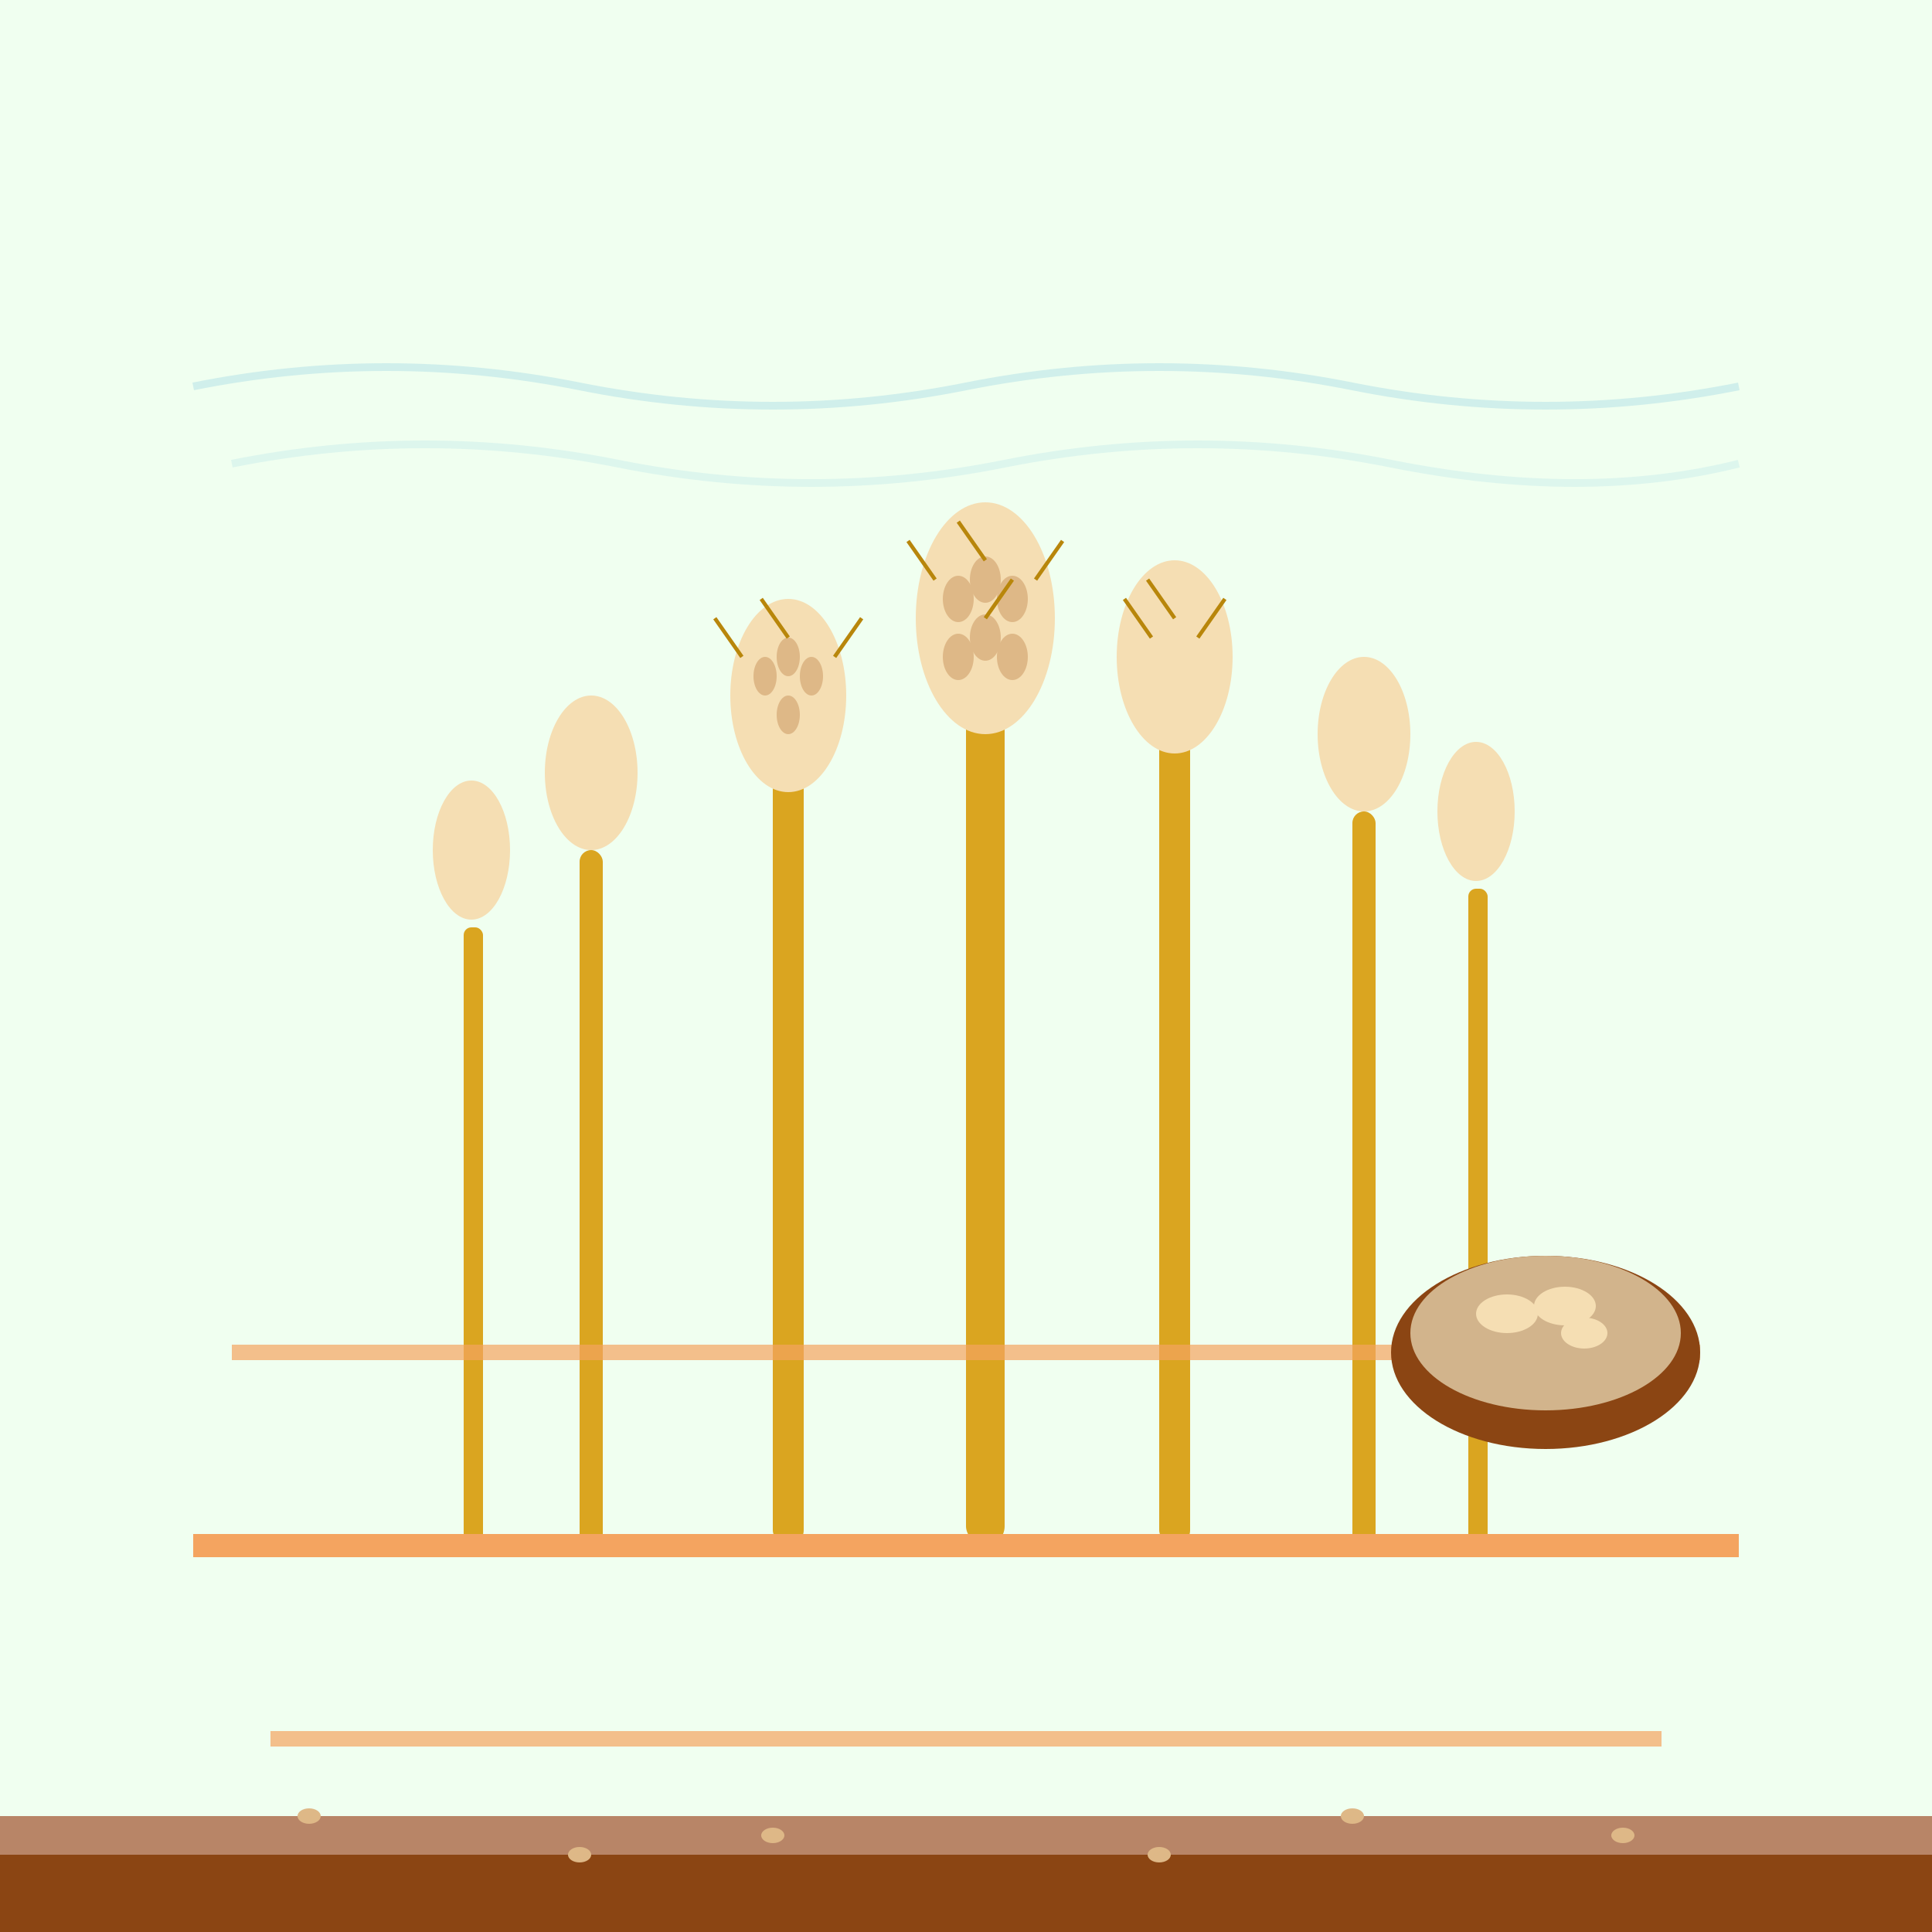 <?xml version="1.0" encoding="UTF-8"?>
<svg viewBox="0 0 500 500" xmlns="http://www.w3.org/2000/svg">
  <!-- Background -->
  <rect width="500" height="500" fill="#F0FFF0"/>
  
  <!-- Main wheat stalks -->
  <rect x="200" y="200" width="8" height="200" fill="#DAA520" rx="4"/>
  <rect x="250" y="180" width="10" height="220" fill="#DAA520" rx="5"/>
  <rect x="300" y="190" width="8" height="210" fill="#DAA520" rx="4"/>
  
  <!-- Secondary wheat stalks -->
  <rect x="150" y="220" width="6" height="180" fill="#DAA520" rx="3"/>
  <rect x="350" y="210" width="6" height="190" fill="#DAA520" rx="3"/>
  <rect x="120" y="240" width="5" height="160" fill="#DAA520" rx="2"/>
  <rect x="380" y="230" width="5" height="170" fill="#DAA520" rx="2"/>
  
  <!-- Wheat grain heads -->
  <ellipse cx="204" cy="180" rx="15" ry="25" fill="#F5DEB3"/>
  <ellipse cx="255" cy="160" rx="18" ry="30" fill="#F5DEB3"/>
  <ellipse cx="304" cy="170" rx="15" ry="25" fill="#F5DEB3"/>
  <ellipse cx="153" cy="200" rx="12" ry="20" fill="#F5DEB3"/>
  <ellipse cx="353" cy="190" rx="12" ry="20" fill="#F5DEB3"/>
  <ellipse cx="122" cy="220" rx="10" ry="18" fill="#F5DEB3"/>
  <ellipse cx="382" cy="210" rx="10" ry="18" fill="#F5DEB3"/>
  
  <!-- Individual grain details -->
  <ellipse cx="198" cy="175" rx="3" ry="5" fill="#DEB887"/>
  <ellipse cx="204" cy="170" rx="3" ry="5" fill="#DEB887"/>
  <ellipse cx="210" cy="175" rx="3" ry="5" fill="#DEB887"/>
  <ellipse cx="204" cy="185" rx="3" ry="5" fill="#DEB887"/>
  
  <ellipse cx="248" cy="155" rx="4" ry="6" fill="#DEB887"/>
  <ellipse cx="255" cy="150" rx="4" ry="6" fill="#DEB887"/>
  <ellipse cx="262" cy="155" rx="4" ry="6" fill="#DEB887"/>
  <ellipse cx="255" cy="165" rx="4" ry="6" fill="#DEB887"/>
  <ellipse cx="248" cy="170" rx="4" ry="6" fill="#DEB887"/>
  <ellipse cx="262" cy="170" rx="4" ry="6" fill="#DEB887"/>
  
  <!-- Wheat beards (awns) -->
  <path d="M 192 170 L 185 160" stroke="#B8860B" stroke-width="1"/>
  <path d="M 204 165 L 197 155" stroke="#B8860B" stroke-width="1"/>
  <path d="M 216 170 L 223 160" stroke="#B8860B" stroke-width="1"/>
  
  <path d="M 242 150 L 235 140" stroke="#B8860B" stroke-width="1"/>
  <path d="M 255 145 L 248 135" stroke="#B8860B" stroke-width="1"/>
  <path d="M 268 150 L 275 140" stroke="#B8860B" stroke-width="1"/>
  <path d="M 255 160 L 262 150" stroke="#B8860B" stroke-width="1"/>
  
  <path d="M 298 165 L 291 155" stroke="#B8860B" stroke-width="1"/>
  <path d="M 304 160 L 297 150" stroke="#B8860B" stroke-width="1"/>
  <path d="M 310 165 L 317 155" stroke="#B8860B" stroke-width="1"/>
  
  <!-- Field pattern rows -->
  <path d="M 50 400 L 450 400" stroke="#F4A460" stroke-width="6"/>
  <path d="M 60 350 L 440 350" stroke="#F4A460" stroke-width="4" opacity="0.7"/>
  <path d="M 70 450 L 430 450" stroke="#F4A460" stroke-width="4" opacity="0.7"/>
  
  <!-- Ground/soil -->
  <rect x="0" y="480" width="500" height="20" fill="#8B4513"/>
  <rect x="0" y="470" width="500" height="10" fill="#A0522D" opacity="0.7"/>
  
  <!-- Scattered wheat grains on ground -->
  <ellipse cx="80" cy="470" rx="3" ry="2" fill="#DEB887"/>
  <ellipse cx="420" cy="475" rx="3" ry="2" fill="#DEB887"/>
  <ellipse cx="150" cy="480" rx="3" ry="2" fill="#DEB887"/>
  <ellipse cx="350" cy="470" rx="3" ry="2" fill="#DEB887"/>
  <ellipse cx="200" cy="475" rx="3" ry="2" fill="#DEB887"/>
  <ellipse cx="300" cy="480" rx="3" ry="2" fill="#DEB887"/>
  
  <!-- Wind effect -->
  <path d="M 50 100 Q 100 90 150 100 Q 200 110 250 100 Q 300 90 350 100 Q 400 110 450 100" 
        stroke="#B0E0E6" stroke-width="2" fill="none" opacity="0.5"/>
  <path d="M 60 120 Q 110 110 160 120 Q 210 130 260 120 Q 310 110 360 120 Q 410 130 450 120" 
        stroke="#B0E0E6" stroke-width="2" fill="none" opacity="0.3"/>
  
  <!-- Harvest basket -->
  <ellipse cx="400" cy="350" rx="40" ry="25" fill="#8B4513"/>
  <ellipse cx="400" cy="345" rx="35" ry="20" fill="#D2B48C"/>
  <!-- Wheat in basket -->
  <ellipse cx="390" cy="340" rx="8" ry="5" fill="#F5DEB3"/>
  <ellipse cx="405" cy="338" rx="8" ry="5" fill="#F5DEB3"/>
  <ellipse cx="410" cy="345" rx="6" ry="4" fill="#F5DEB3"/>
</svg>